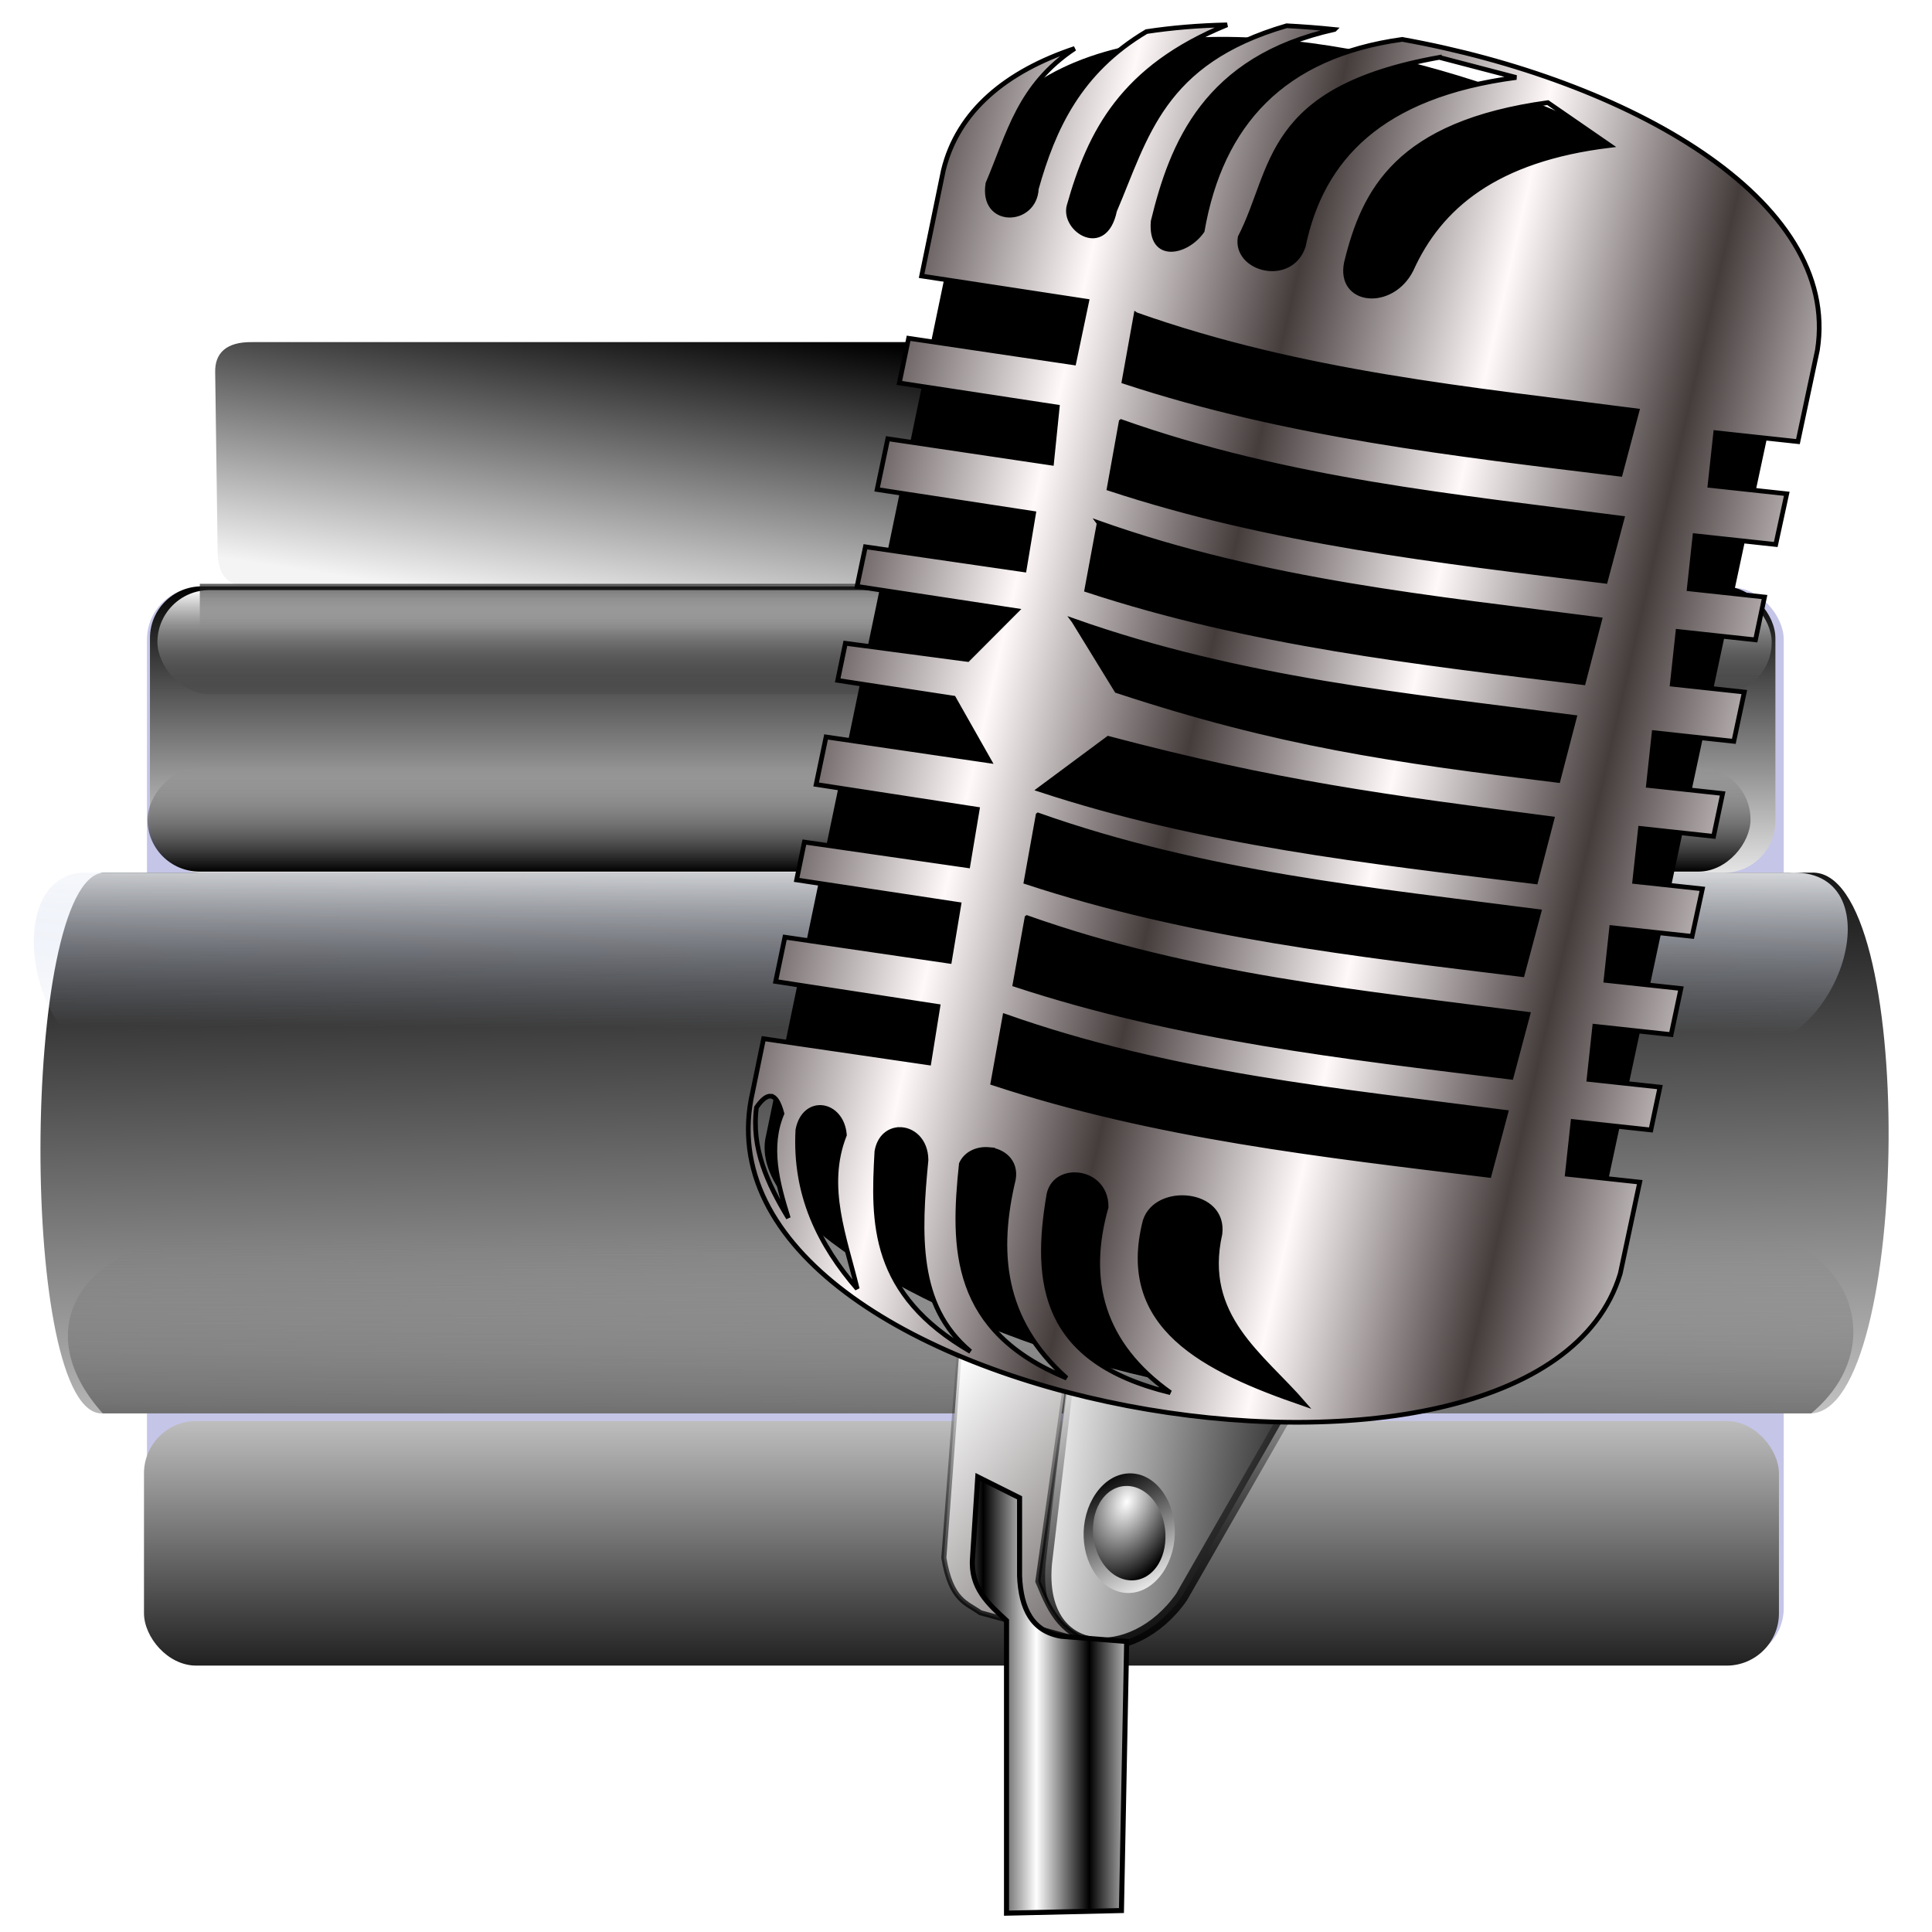 <?xml version="1.0" encoding="UTF-8" standalone="no"?>
<!-- Created with Inkscape (http://www.inkscape.org/) -->

<svg
   xmlns:a="http://ns.adobe.com/AdobeSVGViewerExtensions/3.0/"
   xmlns:dc="http://purl.org/dc/elements/1.1/"
   xmlns:cc="http://creativecommons.org/ns#"
   xmlns:rdf="http://www.w3.org/1999/02/22-rdf-syntax-ns#"
   xmlns:svg="http://www.w3.org/2000/svg"
   xmlns="http://www.w3.org/2000/svg"
   xmlns:xlink="http://www.w3.org/1999/xlink"
   xmlns:sodipodi="http://sodipodi.sourceforge.net/DTD/sodipodi-0.dtd"
   xmlns:inkscape="http://www.inkscape.org/namespaces/inkscape"
   id="svg2"
   sodipodi:version="0.32"
   inkscape:version="0.92.5 (2060ec1f9f, 2020-04-08)"
   width="256"
   height="256"
   version="1.0"
   sodipodi:docname="podcast-amarok.svg"
   inkscape:output_extension="org.inkscape.output.svg.inkscape">
  <defs
     id="defs5">
    <linearGradient
       id="linearGradient921">
      <stop
         stop-opacity="0"
         stop-color="#000000"
         id="stop917"
         style="stop-color:#000000;stop-opacity:1" />
      <stop
         stop-opacity="1"
         stop-color="#ffffff"
         offset="1"
         id="stop919" />
    </linearGradient>
    <linearGradient
       id="linearGradient2958">
      <stop
         id="stop2960"
         stop-color="#c0c0c0"
         stop-opacity="0" />
      <stop
         offset="1"
         id="stop2962"
         stop-color="#000000"
         stop-opacity="1" />
    </linearGradient>
    <linearGradient
       id="linearGradient2946">
      <stop
         id="stop2948"
         stop-color="#000000"
         stop-opacity="0" />
      <stop
         id="stop2950"
         offset="1"
         stop-color="#ffffff"
         stop-opacity="1" />
    </linearGradient>
    <linearGradient
       id="linearGradient2915">
      <stop
         id="stop2917"
         stop-color="#000000"
         stop-opacity="1" />
      <stop
         id="stop2919"
         offset="1"
         stop-color="#7f7f7f"
         stop-opacity="0" />
    </linearGradient>
    <linearGradient
       id="linearGradient2907">
      <stop
         id="stop2909"
         stop-color="#f4f4f4"
         stop-opacity="1" />
      <stop
         offset="1"
         id="stop2911"
         stop-color="#000000"
         stop-opacity="1" />
    </linearGradient>
    <linearGradient
       inkscape:collect="always"
       id="linearGradient2885">
      <stop
         id="stop2887"
         stop-color="#c7d1e9"
         stop-opacity="0" />
      <stop
         offset="1"
         id="stop2889"
         stop-color="#feffff"
         stop-opacity="1" />
    </linearGradient>
    <radialGradient
       id="radialGradient3381"
       cx="76.51"
       cy="49.45"
       r="14.862"
       fx="76.51"
       fy="49.45"
       gradientUnits="userSpaceOnUse">
      <stop
         id="stop3383"
         stop-color="#dedfed"
         stop-opacity="1" />
      <stop
         offset="1"
         id="stop3385"
         stop-color="#7b8dbb"
         stop-opacity="1" />
      <a:midPointStop
         offset="0"
         stop-color="#BBEBFF" />
      <a:midPointStop
         offset="0.5"
         stop-color="#BBEBFF" />
      <a:midPointStop
         offset="1"
         stop-color="#003DD7" />
    </radialGradient>
    <linearGradient
       id="linearGradient3363">
      <stop
         id="stop3365"
         stop-color="#000000"
         stop-opacity="1" />
      <stop
         offset="1"
         id="stop3367"
         stop-color="#636363"
         stop-opacity="0" />
    </linearGradient>
    <linearGradient
       id="linearGradient3353">
      <stop
         id="stop3355"
         stop-color="#000000"
         stop-opacity="1" />
      <stop
         offset="1"
         id="stop3357"
         stop-color="#efefef"
         stop-opacity="1" />
    </linearGradient>
    <linearGradient
       id="linearGradient3337"
       gradientUnits="userSpaceOnUse"
       x1="76.24"
       y1="31.681"
       x2="76.24"
       y2="40.478">
      <stop
         offset="0.08"
         id="stop3339"
         stop-color="#000000"
         stop-opacity="1" />
      <stop
         offset="1"
         id="stop3341"
         stop-color="#282828"
         stop-opacity="0" />
    </linearGradient>
    <radialGradient
       gradientUnits="userSpaceOnUse"
       fy="49.45"
       fx="76.51"
       r="14.862"
       cy="49.45"
       cx="76.51"
       id="XMLID_25_">
      <stop
         id="stop184"
         stop-color="#ffffff"
         stop-opacity="1" />
      <stop
         id="stop186"
         offset="1"
         stop-color="#000000"
         stop-opacity="1" />
      <a:midPointStop
         offset="0"
         stop-color="#BBEBFF" />
      <a:midPointStop
         offset="0.5"
         stop-color="#BBEBFF" />
      <a:midPointStop
         offset="1"
         stop-color="#003DD7" />
    </radialGradient>
    <linearGradient
       y2="40.478"
       x2="76.24"
       y1="31.681"
       x1="76.24"
       gradientUnits="userSpaceOnUse"
       id="XMLID_26_">
      <stop
         id="stop191"
         offset="8.046%"
         stop-color="rgb(255,255,255)" />
      <stop
         id="stop193"
         offset="100%"
         stop-color="rgb(255,255,255)"
         stop-opacity="0" />
    </linearGradient>
    <linearGradient
       inkscape:collect="always"
       xlink:href="#linearGradient3260"
       id="linearGradient2629"
       gradientUnits="userSpaceOnUse"
       gradientTransform="matrix(7.081,0,0,7.361,-216.519,-24.812)"
       x1="42.42"
       y1="14.09"
       x2="42.33"
       y2="10.722" />
    <linearGradient
       inkscape:collect="always"
       xlink:href="#linearGradient3260"
       id="linearGradient2631"
       gradientUnits="userSpaceOnUse"
       gradientTransform="matrix(7.081,0,0,7.361,-216.519,-24.812)"
       x1="42.36"
       y1="7.451"
       x2="42.33"
       y2="9.538" />
    <linearGradient
       id="linearGradient3578">
      <stop
         id="stop3580"
         stop-color="#000000"
         stop-opacity="1" />
      <stop
         id="stop3582"
         offset="1"
         stop-color="#fffcfc"
         stop-opacity="1" />
    </linearGradient>
    <linearGradient
       inkscape:collect="always"
       xlink:href="#linearGradient2907"
       id="linearGradient5817"
       gradientUnits="userSpaceOnUse"
       gradientTransform="matrix(7.245,0,0,7.532,-223.134,-13.554)"
       x1="42.36"
       y1="12.71"
       x2="43.15"
       y2="7.303" />
    <linearGradient
       inkscape:collect="always"
       xlink:href="#linearGradient3353"
       id="linearGradient5821"
       gradientUnits="userSpaceOnUse"
       gradientTransform="matrix(7.432,0,0,7.532,-236.749,-2.98)"
       x1="49"
       y1="30.576"
       x2="49"
       y2="24.07" />
    <linearGradient
       inkscape:collect="always"
       xlink:href="#radialGradient3381"
       id="linearGradient5823"
       gradientUnits="userSpaceOnUse"
       gradientTransform="matrix(7.245,0,0,7.532,-228.974,-6.97)"
       x1="49.52"
       y1="15.303"
       x2="49.52"
       y2="12.09" />
    <linearGradient
       inkscape:collect="always"
       xlink:href="#linearGradient2907"
       id="linearGradient5825"
       gradientUnits="userSpaceOnUse"
       gradientTransform="matrix(1.038,0,0,1.023,-2.621,8.531)"
       x1="125.48"
       y1="107.22"
       x2="125.48"
       y2="67.59" />
    <linearGradient
       inkscape:collect="always"
       xlink:href="#linearGradient2946"
       id="linearGradient5827"
       gradientUnits="userSpaceOnUse"
       gradientTransform="matrix(1.03,0,0,1.023,-1.476,9.026)"
       x1="125.48"
       y1="84.58"
       x2="125.48"
       y2="67.59" />
    <linearGradient
       inkscape:collect="always"
       xlink:href="#linearGradient2958"
       id="linearGradient5829"
       gradientUnits="userSpaceOnUse"
       gradientTransform="matrix(1.023,0,0,1.023,-2.638,-184.651)"
       x1="125.48"
       y1="84.58"
       x2="125.48"
       y2="67.59" />
    <linearGradient
       inkscape:collect="always"
       xlink:href="#linearGradient3363"
       id="linearGradient5831"
       gradientUnits="userSpaceOnUse"
       gradientTransform="matrix(7.245,0,0,7.532,-222.041,-8.455)"
       x1="41.879"
       y1="11.06"
       x2="41.879"
       y2="12.182" />
    <linearGradient
       inkscape:collect="always"
       xlink:href="#linearGradient2907"
       id="linearGradient4257"
       gradientUnits="userSpaceOnUse"
       gradientTransform="matrix(6.812,0,0,8.561,70.356,-38.815)"
       x1="49.33"
       y1="27.28"
       x2="49.13"
       y2="15.719" />
    <linearGradient
       inkscape:collect="always"
       xlink:href="#linearGradient2885"
       id="linearGradient4259"
       gradientUnits="userSpaceOnUse"
       gradientTransform="matrix(6.812,0,0,8.561,67.453,-38.815)"
       x1="49.12"
       y1="18.79"
       x2="49.13"
       y2="15.946" />
    <linearGradient
       inkscape:collect="always"
       xlink:href="#linearGradient2915"
       id="linearGradient4261"
       gradientUnits="userSpaceOnUse"
       gradientTransform="matrix(6.812,0,0,8.561,70.356,-38.815)"
       x1="48.907"
       y1="26.716"
       x2="48.917"
       y2="21.905" />
    <inkscape:perspective
       id="perspective119"
       inkscape:persp3d-origin="128 : 85.333333 : 1"
       inkscape:vp_z="256 : 128 : 1"
       inkscape:vp_y="0 : 1000 : 0"
       inkscape:vp_x="0 : 128 : 1"
       sodipodi:type="inkscape:persp3d" />
    <linearGradient
       id="linearGradient2956">
      <stop
         style="stop-color:white;stop-opacity:1"
         offset="0"
         id="stop2958" />
      <stop
         id="stop2962-5"
         offset="0"
         style="stop-color:#7f7f7f;stop-opacity:1;" />
      <stop
         style="stop-color:white;stop-opacity:1;"
         offset="0.75"
         id="stop2964" />
      <stop
         style="stop-color:black;stop-opacity:1"
         offset="1"
         id="stop2960-3" />
    </linearGradient>
    <linearGradient
       id="linearGradient2935"
       inkscape:collect="always">
      <stop
         id="stop2937"
         offset="0"
         style="stop-color:black;stop-opacity:1;" />
      <stop
         id="stop2939"
         offset="1"
         style="stop-color:black;stop-opacity:0;" />
    </linearGradient>
    <linearGradient
       id="linearGradient2909">
      <stop
         id="stop2911-5"
         offset="0"
         style="stop-color:#3b3b3b;stop-opacity:1" />
      <stop
         id="stop2913"
         offset="1"
         style="stop-color:white;stop-opacity:1;" />
    </linearGradient>
    <linearGradient
       id="linearGradient2899"
       inkscape:collect="always">
      <stop
         id="stop2901"
         offset="0"
         style="stop-color:white;stop-opacity:1" />
      <stop
         id="stop2903"
         offset="1"
         style="stop-color:black;stop-opacity:1" />
    </linearGradient>
    <linearGradient
       id="linearGradient2760"
       inkscape:collect="always">
      <stop
         id="stop2762"
         offset="0"
         style="stop-color:#7d7777;stop-opacity:1" />
      <stop
         id="stop2764"
         offset="1"
         style="stop-color:white;stop-opacity:1" />
    </linearGradient>
    <radialGradient
       r="5.395"
       fy="33.576"
       fx="11.254"
       cy="33.576"
       cx="11.254"
       gradientTransform="matrix(-1.598,-0.099,0.111,-1.784,26.844,92.76)"
       gradientUnits="userSpaceOnUse"
       id="radialGradient2953"
       xlink:href="#linearGradient2899"
       inkscape:collect="always" />
    <linearGradient
       y2="29.076"
       x2="16.124"
       y1="42.621"
       x1="6.778"
       gradientUnits="userSpaceOnUse"
       id="linearGradient2955"
       xlink:href="#linearGradient2899"
       inkscape:collect="always" />
    <linearGradient
       y2="138.453"
       x2="62.677"
       y1="154.356"
       x1="54.298"
       gradientTransform="matrix(1.489,-0.22,0.258,1.265,10.899,-59.2)"
       gradientUnits="userSpaceOnUse"
       id="linearGradient2048"
       xlink:href="#linearGradient2899"
       inkscape:collect="always" />
    <linearGradient
       y2="138.453"
       x2="62.677"
       y1="154.356"
       x1="54.298"
       gradientTransform="matrix(1.489,-0.22,0.258,1.265,4.714,-73.257)"
       gradientUnits="userSpaceOnUse"
       id="linearGradient2051"
       xlink:href="#linearGradient2899"
       inkscape:collect="always" />
    <linearGradient
       y2="138.453"
       x2="62.677"
       y1="154.356"
       x1="54.298"
       gradientTransform="matrix(1.489,-0.22,0.258,1.265,0.216,-88.439)"
       gradientUnits="userSpaceOnUse"
       id="linearGradient2054"
       xlink:href="#linearGradient2899"
       inkscape:collect="always" />
    <linearGradient
       y2="138.453"
       x2="62.677"
       y1="154.356"
       x1="54.298"
       gradientTransform="matrix(1.489,-0.22,0.258,1.265,-3.72,-103.62)"
       gradientUnits="userSpaceOnUse"
       id="linearGradient2057"
       xlink:href="#linearGradient2899"
       inkscape:collect="always" />
    <radialGradient
       gradientUnits="userSpaceOnUse"
       gradientTransform="matrix(1.389,-2.989845e-2,2.360939e-2,1.097,-48.024,-33.783)"
       r="32.372"
       fy="102.683"
       fx="117.571"
       cy="102.683"
       cx="117.571"
       id="radialGradient2966"
       xlink:href="#linearGradient2956"
       inkscape:collect="always" />
    <linearGradient
       y2="134.227"
       x2="86.96"
       y1="134.227"
       x1="82.778"
       spreadMethod="reflect"
       gradientTransform="matrix(1.678,0,0,1.678,10.668,-16.389)"
       gradientUnits="userSpaceOnUse"
       id="linearGradient2517"
       xlink:href="#linearGradient921"
       inkscape:collect="always" />
    <linearGradient
       y2="109.541"
       x2="94.789"
       y1="121.508"
       x1="79.966"
       gradientTransform="matrix(1.678,0,0,1.678,10.668,-16.389)"
       gradientUnits="userSpaceOnUse"
       id="linearGradient2521"
       xlink:href="#linearGradient2760"
       inkscape:collect="always" />
    <linearGradient
       y2="104.589"
       x2="88.615"
       y1="133.887"
       x1="87.393"
       gradientTransform="matrix(1.678,0,0,1.678,10.668,-16.389)"
       gradientUnits="userSpaceOnUse"
       id="linearGradient2523"
       xlink:href="#linearGradient2935"
       inkscape:collect="always" />
    <linearGradient
       y2="118.823"
       x2="88.234"
       y1="121.711"
       x1="69.237"
       gradientTransform="matrix(1.678,0,0,1.678,10.668,-16.389)"
       gradientUnits="userSpaceOnUse"
       id="linearGradient2526"
       xlink:href="#linearGradient2909"
       inkscape:collect="always" />
    <linearGradient
       y2="107.287"
       x2="79.894"
       y1="132.027"
       x1="76.053"
       gradientTransform="matrix(1.678,0,0,1.678,10.668,-16.389)"
       gradientUnits="userSpaceOnUse"
       id="linearGradient2528"
       xlink:href="#linearGradient2935"
       inkscape:collect="always" />
    <inkscape:perspective
       id="perspective3333"
       inkscape:persp3d-origin="128 : 85.333333 : 1"
       inkscape:vp_z="256 : 128 : 1"
       inkscape:vp_y="0 : 1000 : 0"
       inkscape:vp_x="0 : 128 : 1"
       sodipodi:type="inkscape:persp3d" />
    <linearGradient
       inkscape:collect="always"
       xlink:href="#linearGradient3261"
       id="linearGradient3275"
       gradientUnits="userSpaceOnUse"
       gradientTransform="translate(2.065,3.54)"
       spreadMethod="reflect"
       x1="59.894"
       y1="60.369"
       x2="77.312"
       y2="62.434" />
    <inkscape:perspective
       sodipodi:type="inkscape:persp3d"
       inkscape:vp_x="0 : 526.18109 : 1"
       inkscape:vp_y="0 : 1000 : 0"
       inkscape:vp_z="744.09448 : 526.18109 : 1"
       inkscape:persp3d-origin="372.04724 : 350.78739 : 1"
       id="perspective9" />
    <linearGradient
       inkscape:collect="always"
       id="linearGradient3261">
      <stop
         style="stop-color:#453c3c;stop-opacity:1"
         offset="0"
         id="stop3263" />
      <stop
         style="stop-color:#fff9f9;stop-opacity:1"
         offset="1"
         id="stop3265" />
    </linearGradient>
  </defs>
  <sodipodi:namedview
     inkscape:window-height="1056"
     inkscape:window-width="1920"
     inkscape:pageshadow="2"
     inkscape:pageopacity="0.0"
     guidetolerance="10.0"
     gridtolerance="10.0"
     objecttolerance="10.0"
     borderopacity="1.0"
     bordercolor="#666666"
     pagecolor="#ffffff"
     id="base"
     width="256"
     height="256"
     inkscape:zoom="3.5117188"
     inkscape:cx="128"
     inkscape:cy="128"
     inkscape:window-x="0"
     inkscape:window-y="0"
     inkscape:current-layer="svg2"
     showgrid="false"
     inkscape:window-maximized="1" />
  <rect
     style="fill:#c5c5e8;fill-opacity:1;stroke:none;stroke-width:2.7;stroke-linecap:round;stroke-linejoin:round;stroke-miterlimit:4;stroke-dasharray:none;stroke-dashoffset:0;stroke-opacity:1"
     rx="6.893"
     stroke-miterlimit="4"
     id="rect5640"
     width="216.88"
     height="142.11"
     x="19.476"
     y="77.852"
     ry="6.893" />
  <g
     id="g2923"
     transform="matrix(1.023,0,0,1.023,-291.485,11.502)">
    <path
       inkscape:connector-curvature="0"
       style="fill:url(#linearGradient4257);fill-opacity:1;stroke:none;stroke-width:0;stroke-linecap:round;stroke-linejoin:round;stroke-miterlimit:4;stroke-opacity:1"
       stroke-miterlimit="4"
       sodipodi:nodetypes="ccccc"
       id="path5643"
       d="m 298.244,101.787 221.282,0 c 13.773,-0.729 12.969,69.547 0,70.042 l -221.282,0 c -10.886,0.567 -10.638,-68.904 0,-70.042 z" />
    <path
       inkscape:connector-curvature="0"
       style="fill:url(#linearGradient4259);fill-opacity:1;stroke:none;stroke-width:0;stroke-linecap:round;stroke-linejoin:round;stroke-miterlimit:4;stroke-opacity:1"
       stroke-miterlimit="4"
       d="m 295.341,101.787 221.282,0 c 13.773,-0.729 7.151,22.516 -5.818,23.011 l -210.616,0.97 c -10.886,0.567 -15.486,-22.844 -4.848,-23.981 z"
       id="path5645"
       sodipodi:nodetypes="ccccc" />
    <path
       inkscape:connector-curvature="0"
       style="fill:url(#linearGradient4261);fill-opacity:1;stroke:none;stroke-width:0;stroke-linecap:round;stroke-linejoin:round;stroke-miterlimit:4;stroke-opacity:1"
       stroke-miterlimit="4"
       d="m 306.955,149.696 202.893,-0.968 c 13.773,-0.729 20.712,13.894 9.679,23.1 l -221.282,0 c -9.918,-11.048 -1.927,-20.995 8.711,-22.132 z"
       id="path5647"
       sodipodi:nodetypes="ccccc" />
  </g>
  <path
     inkscape:connector-curvature="0"
     style="fill:url(#linearGradient5817);fill-opacity:1;stroke:none;stroke-width:0;stroke-linecap:round;stroke-linejoin:round;stroke-miterlimit:4;stroke-opacity:1"
     stroke-miterlimit="4"
     d="m 33.426,45.332 87.65,0 c 4.649,0.132 6.543,1.2 8.717,3.405 l 17.493,23.334 c 1.62,2.366 0.556,5.148 -3.131,5.215 L 33.765,77.89 c -3.616,-0.029 -4.843,-1.653 -4.923,-4.598 L 28.513,49.327 c -0.056,-2.51 1.433,-4.049 4.913,-3.994 z"
     id="path5649"
     sodipodi:nodetypes="ccccccccc" />
  <rect
     style="fill:url(#linearGradient5821);fill-opacity:1;stroke:none;stroke-width:0;stroke-linecap:round;stroke-linejoin:round;stroke-miterlimit:4;stroke-dasharray:none;stroke-opacity:1"
     rx="6.932"
     stroke-miterlimit="4"
     id="rect5653"
     width="216.64"
     height="32.41"
     x="19.079"
     y="188.292"
     ry="6.932" />
  <rect
     style="fill:url(#linearGradient5823);fill-opacity:1;stroke:none;stroke-width:0;stroke-linecap:round;stroke-linejoin:round;stroke-miterlimit:4;stroke-dasharray:none;stroke-opacity:1"
     rx="7.988"
     stroke-miterlimit="4"
     id="rect5655"
     width="172.12"
     height="15.977"
     x="43.694"
     y="88.892"
     ry="7.988" />
  <rect
     style="fill:url(#linearGradient5825);fill-opacity:1;stroke:none;stroke-width:2.635;stroke-linecap:round;stroke-linejoin:round;stroke-miterlimit:4;stroke-dasharray:none;stroke-dashoffset:0;stroke-opacity:1"
     rx="6.86"
     stroke-miterlimit="4"
     id="rect5657"
     width="215.38"
     height="37.962"
     x="19.87"
     y="77.694"
     ry="6.86" />
  <rect
     style="fill:url(#linearGradient5827);fill-opacity:1;stroke:none;stroke-width:2.635;stroke-linecap:round;stroke-linejoin:round;stroke-miterlimit:4;stroke-dasharray:none;stroke-dashoffset:0;stroke-opacity:1"
     rx="6.893"
     stroke-miterlimit="4"
     y="78.192"
     x="20.86"
     height="13.787"
     width="213.9"
     id="rect5659"
     ry="6.893" />
  <rect
     style="fill:url(#linearGradient5829);fill-opacity:1;stroke:none;stroke-width:2.635;stroke-linecap:round;stroke-linejoin:round;stroke-miterlimit:4;stroke-dasharray:none;stroke-dashoffset:0;stroke-opacity:1"
     rx="6.893"
     stroke-miterlimit="4"
     ry="6.893"
     id="rect5661"
     width="212.41"
     height="13.787"
     x="19.544"
     y="-115.492"
     transform="scale(1,-1)" />
  <rect
     style="fill:url(#linearGradient5831);fill-opacity:1;stroke:none;stroke-width:0;stroke-linecap:round;stroke-linejoin:round;stroke-miterlimit:4;stroke-dasharray:none;stroke-opacity:1"
     stroke-miterlimit="4"
     id="rect5663"
     width="122.94"
     height="5.934"
     x="26.477"
     y="77.362" />
  <path
     inkscape:connector-curvature="0"
     style="fill:url(#linearGradient2629);fill-opacity:1;stroke:none;stroke-width:0;stroke-linecap:round;stroke-linejoin:round;stroke-miterlimit:4;stroke-opacity:1"
     stroke-miterlimit="4"
     sodipodi:nodetypes="ccccccccc"
     id="path5665"
     d="m 32.931,44.837 87.65,0 c 4.649,0.132 6.543,1.2 8.717,3.405 l 17.493,23.334 c 1.62,2.366 0.556,5.148 -3.131,5.215 L 33.27,77.394 C 29.654,77.365 28.427,75.742 28.347,72.797 L 28.018,48.831 c -0.056,-2.51 1.433,-4.049 4.913,-3.994 z" />
  <path
     inkscape:connector-curvature="0"
     style="fill:url(#linearGradient2631);fill-opacity:1;stroke:none;stroke-width:0;stroke-linecap:round;stroke-linejoin:round;stroke-miterlimit:4;stroke-opacity:1"
     stroke-miterlimit="4"
     d="m 32.931,44.837 87.65,0 c 4.649,0.132 6.543,1.2 8.717,3.405 l 5.854,8.247 C 71.974,77.233 98.555,43.558 28.562,55.985 l -0.545,-7.154 c -0.056,-2.51 1.433,-4.049 4.913,-3.994 z"
     id="path5667"
     sodipodi:nodetypes="ccccccc" />
  <g
     id="g2604"
     transform="matrix(-1,0,0,1,293.907,16.382)">
    <path
       inkscape:connector-curvature="0"
       sodipodi:nodetypes="ccccc"
       id="path2907"
       d="m 121.081,166.857 c 9.924,1.953 20.304,1.162 31.151,-2.423 l 3.115,26.305 c 1.199,13.059 -11.538,13.726 -17.998,4.5 z"
       style="fill:url(#linearGradient2526);fill-opacity:1;fill-rule:evenodd;stroke:url(#linearGradient2528);stroke-width:1.678;stroke-linecap:butt;stroke-linejoin:miter;stroke-miterlimit:4;stroke-dasharray:none;stroke-opacity:1" />
    <path
       inkscape:connector-curvature="0"
       sodipodi:nodetypes="ccccccc"
       id="path2933"
       d="m 166.769,162.357 -14.191,3.807 3.807,26.998 c -1.422,3.327 -2.613,6.77 -7.615,8.307 l 15.229,-4.153 c 1.835,-1.326 3.886,-1.568 4.846,-7.269 z"
       style="fill:url(#linearGradient2521);fill-opacity:1;fill-rule:evenodd;stroke:url(#linearGradient2523);stroke-width:0.671;stroke-linecap:butt;stroke-linejoin:miter;stroke-miterlimit:4;stroke-dasharray:none;stroke-opacity:1" />
    <ellipse
       ry="7.118"
       rx="4.745"
       cy="34.853"
       cx="10.729"
       style="fill:url(#radialGradient2953);fill-opacity:1;stroke:url(#linearGradient2955);stroke-width:1.3;stroke-linecap:round;stroke-linejoin:round;stroke-miterlimit:4;stroke-dasharray:none;stroke-dashoffset:1.56;stroke-opacity:1"
       id="path2951"
       transform="matrix(-0.767,-1.088,-0.565,0.683,172.2,174.64)" />
    <path
       inkscape:connector-curvature="0"
       sodipodi:nodetypes="cccccccccc"
       id="path2957"
       d="m 158.809,182.086 5.538,-2.769 0.692,10.73 c 0.323,3.984 -2.127,6.12 -4.5,8.307 v 38.766 l -15.229,-0.346 -0.692,-35.651 8.653,-0.692 c 3.867,-0.632 5.355,-3.644 5.538,-7.961 z"
       style="fill:url(#linearGradient2517);fill-opacity:1;fill-rule:evenodd;stroke:#000000;stroke-width:0.671;stroke-linecap:butt;stroke-linejoin:miter;stroke-miterlimit:4;stroke-dasharray:none;stroke-opacity:1" />
  </g>
  <g
     id="g3271"
     transform="matrix(1.543,0.167,-0.167,1.543,73.598,-14.159)">
    <path
       inkscape:connector-curvature="0"
       sodipodi:nodetypes="ccccc"
       id="path3269"
       d="m 38.053,18.855 c 9.019,-25.428 74.936,-6.776 70.206,7.375 l -8.26,79.941 c -4.546,26.772 -72.15,10.593 -70.206,-2.655 l 8.26,-84.661 z"
       style="fill:#000000;fill-rule:evenodd;stroke:#000000;stroke-width:1px;stroke-linecap:butt;stroke-linejoin:miter;stroke-opacity:1" />
    <path
       inkscape:connector-curvature="0"
       id="path2384"
       d="m 67.377,4.415 c -1.378,0.005 -2.743,0.051 -4.094,0.125 -10.282,4.228 -10.91,10.749 -12.906,17.281 -0.394,4.025 -4.239,2.095 -3.906,0 1.091,-6.455 3.246,-12.216 11.75,-16.812 -2.371,0.31 -4.644,0.747 -6.781,1.312 -5.339,4.009 -7.022,9.062 -7.906,14.344 0.186,3.02 -4.366,3.658 -4.156,0 1.345,-4.421 1.751,-8.599 6.125,-12.25 -5.554,2.546 -9.358,6.354 -10.031,11.562 l -0.875,9.156 14.25,0.625 -0.531,5.344 -14.25,-0.562 -0.375,3.875 13.625,0.594 0.031,4.812 -14.125,-0.562 -0.438,4.406 13.5,0.594 -0.281,4.875 -13.688,-0.5 -0.344,3.438 13.75,0.594 -3.688,4.594 -10.531,-0.25 -0.312,3.219 10,0.438 3.594,5 -14.062,-0.531 -0.406,4.125 13.906,0.625 -0.281,4.875 -14.094,-0.5 -0.312,3.281 14,0.594 -0.281,4.906 -14.188,-0.531 -0.375,3.844 14,0.625 -0.25,4.875 -14.25,-0.531 -0.438,4.594 c -3.297,27.39 70.748,32.051 75.312,7.469 l 0.812,-7.938 -6.219,0 0,-4.531 6.687,0 0.375,-3.719 -6.094,0 0,-4.562 6.562,0 0.406,-4 -6.437,0 0,-4.531 6.906,0 0.438,-4.125 -5.812,0 0,-4.562 6.281,0 0.375,-3.719 -6.375,0 0,-4.531 6.844,0 0.438,-4.281 -6.188,0 0,-4.531 6.656,0 0.375,-3.719 -6.469,0 0,-4.562 6.938,0 0.469,-4.406 -6.594,0 0,-4.531 7.062,0 0.812,-7.938 C 111.953,14.083 92.563,5.991 73.221,4.634 c -9.966,2.489 -14.624,8.825 -15.219,18.094 -1.115,2.054 -4.179,3.035 -4.25,-0.375 0.878,-6.675 2.928,-14.328 13.625,-17.938 z m 9.156,1.406 6.719,1 c -11.365,2.758 -15.8,8.69 -16.531,16.281 -0.727,3.336 -5.619,2.61 -5.438,-0.188 2.358,-6.096 0.64,-12.813 15.25,-17.094 z m 9.625,2.844 5.656,3.062 c -9.56,2.226 -13.886,6.768 -15.719,12.375 -1.302,3.47 -5.896,3.52 -5.562,0 0.828,-6.235 3.028,-12.292 15.625,-15.437 z m -33,21.781 c 14.717,3.481 29.041,3.248 43.406,3.562 l -0.844,5.531 c -14.325,-0.202 -28.644,-0.258 -42.969,-3.312 l 0.406,-5.781 z m -0.281,9.219 c 14.717,3.481 29.041,3.279 43.406,3.594 l -0.844,5.5 c -14.325,-0.202 -28.644,-0.258 -42.969,-3.312 l 0.406,-5.781 z m -0.938,8.812 c 14.717,3.481 29.01,3.279 43.375,3.594 l -0.812,5.5 c -14.325,-0.202 -28.675,-0.258 -43,-3.312 l 0.438,-5.781 z m -1.25,8.531 c 14.717,3.481 29.01,3.279 43.375,3.594 l -0.812,5.5 c -14.325,-0.202 -23.956,-0.508 -38.281,-3.562 l -4.281,-5.531 z m 4,9.656 c 14.717,2.242 24.041,2.436 38.406,2.75 l -0.812,5.5 c -14.325,-0.202 -28.644,-0.227 -42.969,-3.281 l 5.375,-4.969 z m -5.25,7.156 c 14.717,3.481 29.041,3.279 43.406,3.594 l -0.844,5.5 c -14.325,-0.202 -28.644,-0.258 -42.969,-3.312 l 0.406,-5.781 z m 0,8.812 c 14.717,3.481 29.041,3.279 43.406,3.594 l -0.844,5.5 c -14.325,-0.202 -28.644,-0.258 -42.969,-3.312 l 0.406,-5.781 z m -0.969,8.562 c 14.717,3.481 29.041,3.248 43.406,3.562 l -0.844,5.5 c -14.325,-0.202 -28.644,-0.227 -42.969,-3.281 l 0.406,-5.781 z m -19.125,8.937 c 0.367,0.004 0.726,0.42 1.094,1.375 -0.882,2.938 0.216,5.874 1.5,8.812 -2.1,-2.743 -3.801,-5.623 -3.719,-9.094 0.367,-0.695 0.758,-1.098 1.125,-1.094 z m 4.5,0.5 c 0.907,0.024 1.841,0.764 2.094,2.125 -1.264,4.577 0.981,8.708 2.5,12.938 -3.599,-3.355 -6.196,-7.386 -6.5,-12.938 0.115,-1.456 0.999,-2.149 1.906,-2.125 z m 6.688,1.156 c 1.105,-0.155 2.365,0.64 2.562,2.344 0.07,6.289 0.418,12.436 5.531,15.844 -8.939,-3.952 -9.467,-10.017 -9.781,-16.125 0.077,-1.246 0.828,-1.942 1.688,-2.062 z m 7.812,0.875 c 1.213,-0.016 2.428,0.742 2.344,2.281 -0.79,6.227 0.194,12.005 6.344,16.406 -10.121,-2.956 -10.889,-9.933 -10.906,-17.219 0.315,-0.964 1.276,-1.456 2.219,-1.469 z m 7.531,1.344 c 1.296,-0.127 2.767,0.664 2.938,2.469 -1.098,6.445 0.912,11.648 7.156,15.156 -11.15,-1.457 -12.604,-8.084 -12.125,-15.719 0.115,-1.165 1.024,-1.808 2.031,-1.906 z m 9.875,0.938 c 1.544,0.036 2.992,0.907 2.969,2.75 -0.823,7.2 4.675,9.911 8.688,13.656 -8.808,-1.999 -16.484,-4.823 -15.156,-14.062 0.321,-1.574 1.956,-2.38 3.5,-2.344 z"
       style="fill:url(#linearGradient3275);fill-opacity:1;fill-rule:evenodd;stroke:#000000;stroke-width:0.4;stroke-linecap:butt;stroke-linejoin:miter;stroke-miterlimit:4;stroke-dasharray:none;stroke-opacity:1" />
  </g>
</svg>
